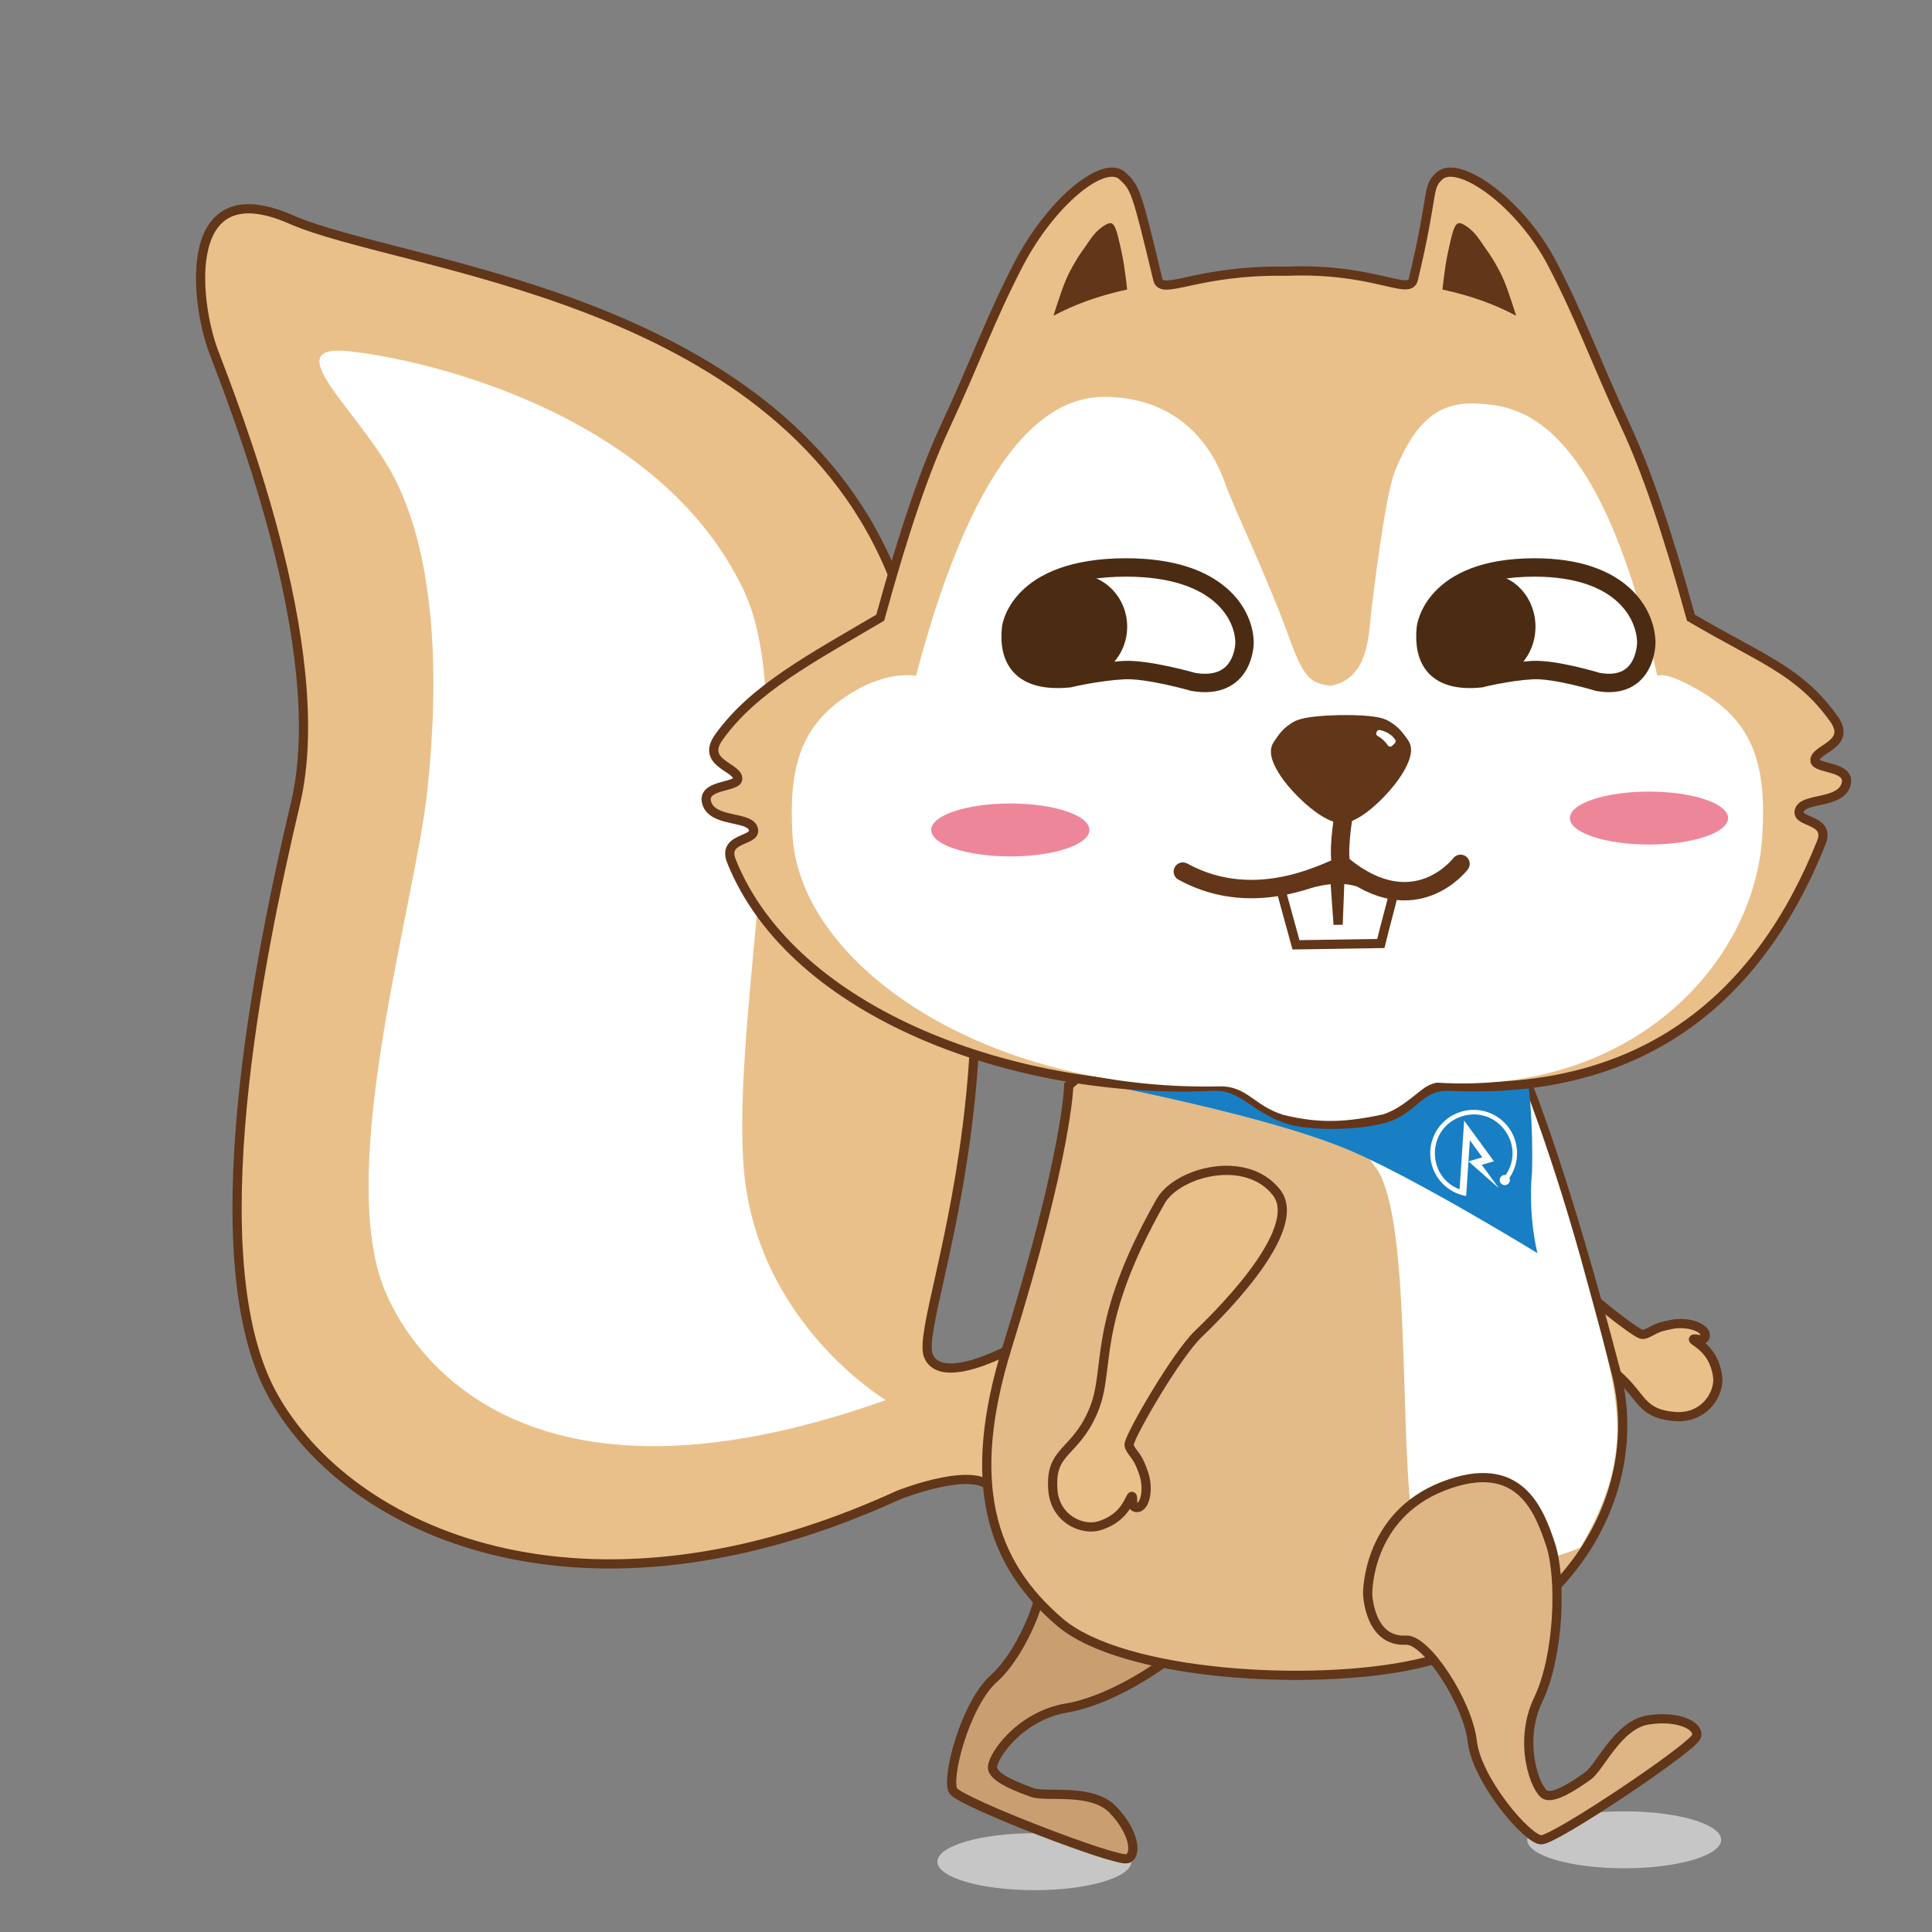 <?xml version="1.0" encoding="utf-8"?>
<!-- Generator: Adobe Illustrator 16.0.0, SVG Export Plug-In . SVG Version: 6.00 Build 0)  -->
<!DOCTYPE svg PUBLIC "-//W3C//DTD SVG 1.1//EN" "http://www.w3.org/Graphics/SVG/1.1/DTD/svg11.dtd">
<svg version="1.1" id="图层_1" xmlns="http://www.w3.org/2000/svg" xmlns:xlink="http://www.w3.org/1999/xlink" x="0px" y="0px"
	 width="210px" height="210px" viewBox="0 0 210 210" enable-background="new 0 0 210 210" xml:space="preserve">
<rect x="0" y="0" width="210" height="210" fill="#808080" stroke="none"/>
<g>
	<ellipse fill="#C7C6C6" cx="112.429" cy="202.357" rx="10.54" ry="3.096"/>
	<path fill="#EAC08A" stroke="#63361A" stroke-miterlimit="10" d="M167.712,135.814c1.981,2.759,9.455,8.734,10.659,9.203
		c0.326,0.127,0.852-0.178,1.275-0.408c0.636-0.346,1.172-0.476,2.02-0.646c1.889-0.378,3.79,0.39,3.688,1.243
		c-0.093,0.777-1.191,0.163-1.286,0.375c-0.094,0.212,2.216,0.928,2.631,4.033c0.249,1.859-1.42,4.58-4.585,4.359
		c-4.431-0.307-3.469-2.916-7.83-5.619s-9.129-0.983-21.442-10.66c-2.889-2.27-3.749-9.981,0.925-12.614
		C158.44,122.447,166.832,134.589,167.712,135.814z"/>
	<path fill="#C99F72" stroke="#613619" stroke-miterlimit="10" d="M112.947,170.182c1.373,1.737-1.695,9.398-4.875,12.223
		c-3.181,2.822-5.291,11.025-4.445,12.269c0.845,1.243,17.736,7.759,18.9,7.358s0.694-3.021-1.591-5.361
		c-2.286-2.34-7.257-1.303-8.694-1.822c-1.437-0.521-4.127-1.5-4.351-2.603s2.84-5.726,8.044-6.593
		c5.205-0.866,12.317-5.551,14.572-8.614c2.254-3.063,5.898-8.213-1.553-13.168c-7.452-4.955-14.272,0-14.272,0
		S110.447,167.014,112.947,170.182z"/>
	<ellipse fill="#C7C6C6" cx="176.544" cy="199.979" rx="10.54" ry="3.096"/>
	<path fill="#EAC08A" stroke="#613619" stroke-miterlimit="10" d="M108.08,162.318c-1.166-3.498-10.399,0.181-10.399,0.181
		c-34.315,15.715-59.815,4.099-68.065-10.901c-8.106-14.738-1.5-47.362,2.5-64.263s-6.935-43.836-8.935-49.224
		c-2-5.388-3.565-19.529,8.435-14.263s52.284,8.002,65.065,37.804c19.489,45.446,2.435,81.196,4.226,85.696
		c1.36,3.422,8.91-0.736,8.91-0.736"/>
	<path fill="#FFFFFF" d="M41.863,140.348c-5.5-13.135,3.242-41.944,4.575-54.304c1.334-12.36,0.925-25.195-3.499-33.965
		c-3.645-7.223-13.179-14.763-4.992-13.897c8.668,0.916,33.918,6.916,42.918,26.039c6.328,13.447-1.473,46.325,0,62.992
		c1.473,16.666,15.416,24.969,15.416,24.969C56.949,166.182,44.691,147.098,41.863,140.348z"/>
	<path fill="#E3BB88" stroke="#613619" stroke-miterlimit="10" d="M118.513,115.973l-2.341,2.004c0,0-0.122,7.342-6.668,28.371
		c-4.596,14.769-1.877,23.5,5.693,29.971c6.868,5.873,27.669,7.041,38.798,4.547c15.697-3.518,25.243-18.018,21.62-31.887
		c-5.565-21.308-9.452-30.771-9.452-30.771L118.513,115.973z"/>
	<path fill="#FFFFFF" d="M172.53,139.348c-3.816-14.222-7.636-23.375-7.636-23.375l-15.446,2.836c0,0-3.834,3.039,0,7.972
		s2.697,26.415,3.927,37.567c1.23,11.153,18.396,3.875,18.396,3.875C178.104,157.389,175.834,151.658,172.53,139.348z"/>
	<path fill="#187FC4" d="M144.414,94.098h-8.734l-23.251,22.347c0,0,24.269,4.188,34.686,8.767c7.365,3.238,20,11,20,11
		s-1.04-3.868-0.592-8.864c0.136-5.442-0.359-9.14-0.359-9.14L144.414,94.098z"/>
	<path fill="#EAC08A" stroke="#63361A" stroke-miterlimit="10" d="M76.844,87.357c0.682,1.978,4.396,1.385,4.979,2.592
		c0.764,1.583-3.41,0.921-2.318,3.649c6.674,16.686,31.145,25.472,52.333,24.472c3.322-0.155,4.42,2.461,8.386,3.66
		c2.097,0.596,6.944,0.748,10.423-0.207c3.162-1.032,3.664-3.609,6.986-3.453c21.188,1,33.657-9.786,40.333-26.472
		c1.091-2.728-3.083-2.066-2.319-3.649c0.583-1.208,4.297-0.614,4.979-2.592c0.729-2.112-3.239-1.739-3.342-2.66
		c-0.146-1.316,4.092-1.705,2.046-4.57c-3.778-5.29-8.024-6.556-15.539-10.99c-2.607-9.526-4.882-16.092-7.056-20.759
		c-3.34-7.168-4.895-11.734-8.024-17.727c-3.483-6.673-10.228-11.407-12.259-9.521c-1.406,1.305-0.534,1.673-2.829,11.239
		c-0.443,1.847-4.241-1.282-13.852-0.888c-9.738-0.166-13.481,2.735-13.924,0.888c-2.296-9.566-2.423-9.934-3.829-11.239
		c-2.031-1.886-7.774,2.848-11.259,9.521c-3.129,5.993-4.684,10.559-8.024,17.727c-2.174,4.666-4.446,11.233-7.056,20.759
		c-7.514,4.434-13.762,7.701-17.539,12.99c-2.046,2.865,2.191,3.254,2.046,4.57C80.082,85.618,76.115,85.245,76.844,87.357z"/>
	<path fill="#613619" d="M156.786,31.471c3.116,0.671,5.707,1.619,8.015,2.853c-0.673-2.094-1.139-3.569-1.771-4.785
		c-0.964-1.85-1.519-2.435-2.237-3.52c-0.718-1.085-1.758-1.744-2.139-1.768c-0.381-0.023-0.646,0.385-1.017,2.062
		C157.364,27.542,157.175,28.096,156.786,31.471z"/>
	<path fill="#613619" d="M122.519,31.471c-3.116,0.671-5.707,1.619-8.015,2.853c0.673-2.094,1.139-3.569,1.771-4.785
		c0.964-1.85,1.519-2.435,2.237-3.52c0.718-1.085,1.758-1.744,2.139-1.768c0.381-0.023,0.646,0.385,1.017,2.062
		C121.94,27.542,122.131,28.096,122.519,31.471z"/>
	<g>
		<path fill="#FFFFFF" d="M86.146,90.88c0.863,14.033,20.93,27.756,46.408,27.205c2.994-0.063,3.725,2.095,6.931,3.095
			c4.174,1.028,7.058,0.745,10.846-0.052c2.875-0.971,4.532-3.534,5.884-3.448c20.981,1.334,34.474-12.766,35.337-26.799
			c0.472-7.667-0.909-12.367-6.786-15.789c-3.69-2.148-4.396-1.656-4.632-1.649c-6.361-28.94-15.618-29.283-19.343-29.556
			c-3.789-0.278-6.716,1.158-9.217,7.461c-0.929,2.34-2.237,12.407-2.586,15.75c-0.248,2.377-0.422,6.723-4.375,7.455
			c-2.044-0.333-2.816-0.581-4.5-5.274c-2.276-6.348-6.04-14.154-6.867-16.532c-2.488-7.153-7.898-9.608-13.219-9.608
			c-5.522,0-13.646,4.427-20.461,30.304c-0.236-0.007-2.941-0.499-6.632,1.649C87.058,78.513,85.678,83.214,86.146,90.88z"/>
	</g>
	<ellipse fill="#EE869A" cx="179.237" cy="88.921" rx="8.599" ry="2.877"/>
	<ellipse fill="#EE869A" cx="109.816" cy="90.212" rx="8.599" ry="2.877"/>
	<path fill="none" stroke="#63361A" stroke-width="2" stroke-linecap="round" stroke-linejoin="round" stroke-miterlimit="10" d="
		M145.868,94.331C145.333,92.819,146,88.92,146,88.92"/>
	<g>
		<path fill="#613619" d="M151.061,78.443c0.583,0.354,0.916,0.668,1.163,0.937s0.409,0.492,0.665,0.842
			c0.257,0.35,0.608,0.828,0.446,1.752c-0.161,0.924-0.837,2.294-2.261,3.933c-1.424,1.64-3.597,3.548-5.191,3.573
			c-1.596,0.025-3.827-1.814-5.303-3.408c-1.475-1.594-2.192-2.942-2.383-3.86s0.146-1.407,0.392-1.765
			c0.244-0.358,0.398-0.586,0.638-0.862s0.562-0.601,1.133-0.973c0.571-0.372,1.391-0.793,5.338-0.886
			C149.645,77.695,150.478,78.09,151.061,78.443z"/>
		<path fill="#FFFFFF" d="M151.315,81.07c-0.136,0.131-0.354,0.108-0.459-0.049c-0.1-0.15-0.24-0.331-0.413-0.499
			c-0.264-0.257-0.526-0.428-0.705-0.528c-0.129-0.073-0.183-0.227-0.132-0.366l0.03-0.083c0.05-0.137,0.188-0.22,0.332-0.195
			c0.256,0.044,0.679,0.163,1.138,0.486c0.256,0.181,0.436,0.402,0.545,0.564c0.082,0.122,0.064,0.285-0.042,0.387L151.315,81.07z"
			/>
	</g>
	<path fill="none" stroke="#613619" stroke-miterlimit="10" d="M139.198,96.622c0.634,2.308,1.036,3.769,1.67,6.077
		c3.074-0.049,6.149-0.097,9.224-0.146c0.562-2.327,0.921-3.472,1.482-5.799c-2.046-0.024-3.89-1.203-5.936-1.173
		c-0.063,1.638-0.127,3.277-0.191,4.915c-0.115-1.636-0.229-3.271-0.345-4.907C143.056,95.625,141.243,96.534,139.198,96.622z"/>
	<path fill="none" stroke="#63361A" stroke-width="2" stroke-linecap="round" stroke-linejoin="round" stroke-miterlimit="10" d="
		M128.569,94.739c8.194,4.504,16.234-0.383,17.422-0.643c7.801,6.359,12.761-0.2,12.761-0.2"/>
	<g>
		<g>
			<g>
				<path fill="#FFFFFF" d="M161.124,125.797c-0.451-0.617-0.904-1.236-1.356-1.854c-0.134,2.02-0.269,4.039-0.402,6.06
					c-2.064-0.36-3.644-2.038-3.879-4.121c-0.234-2.082,0.932-4.069,2.865-4.881c1.933-0.81,4.168-0.25,5.49,1.377
					c1.321,1.626,1.412,3.929,0.223,5.655c0.243,0.523-0.378,1.02-0.835,0.669s-0.136-1.079,0.431-0.979
					c2.242-3.296-0.925-7.572-4.731-6.391c-3.808,1.182-3.994,6.501-0.279,7.947c0.165-2.492,0.331-4.984,0.496-7.477
					c1.079,1.475,2.158,2.949,3.238,4.424c-0.441,0.129-0.883,0.256-1.323,0.385c0.619,0.845,1.237,1.689,1.855,2.535
					c-1.1-0.971-2.2-1.939-3.301-2.91C160.118,126.091,160.622,125.945,161.124,125.797z"/>
			</g>
		</g>
	</g>
	<path fill="#DEB686" stroke="#613619" stroke-miterlimit="10" d="M152.828,178.277c2.211-0.125,6.721,6.789,7.204,11.014
		c0.484,4.225,5.986,10.665,7.489,10.688c1.503,0.021,16.54-10.063,16.881-11.244c0.342-1.183-2.074-2.303-5.302-1.777
		c-3.229,0.527-5.235,5.191-6.487,6.068c-1.252,0.879-3.599,2.519-4.63,2.067c-1.031-0.45-3.054-5.614-0.775-10.372
		c2.279-4.758,2.532-13.271,1.319-16.876c-1.213-3.604-3.334-9.546-11.67-6.294s-8.199,11.682-8.199,11.682
		S148.8,178.506,152.828,178.277z"/>
	<path fill="#EAC08A" stroke="#63361A" stroke-miterlimit="10" d="M130.234,145.012c-2.431,2.373-7.216,10.66-7.498,11.922
		c-0.077,0.342,0.304,0.815,0.595,1.199c0.438,0.576,0.648,1.088,0.943,1.9c0.657,1.809,0.184,3.806-0.675,3.833
		c-0.782,0.024-0.34-1.153-0.564-1.216c-0.223-0.062-0.584,2.33-3.591,3.207c-1.8,0.525-4.741-0.715-4.999-3.877
		c-0.361-4.426,2.362-3.867,4.379-8.586c2.018-4.718-0.4-9.172,7.316-22.801c1.809-3.195,9.304-5.205,12.609-0.98
		C142.057,133.838,131.314,143.959,130.234,145.012z"/>
</g>
<g>
	<path fill="none" stroke="#4B2C13" stroke-width="2" stroke-miterlimit="10" d="M166.785,61.681
		c9.663-0.006,12.158,5.263,12.158,8.197c0,0,0,5.161-5.232,4.25c0,0-4.683-1.432-7.168-1.29c-2.742,0.157-5.593,0.888-5.593,0.888
		c-4.907,0.51-6.306-2.031-5.969-5.462C154.981,68.264,155.671,61.687,166.785,61.681z"/>
	<path fill="#4B2C13" d="M161.741,62.43c2.849,0,5.157,2.548,5.157,5.691s-2.309,5.691-5.157,5.691c-2.848,0-6.504-0.657-6.504-3.8
		S158.894,62.43,161.741,62.43z"/>
</g>
<g>
	<path fill="none" stroke="#4B2C13" stroke-width="2" stroke-miterlimit="10" d="M122.399,61.681
		c10.233-0.006,12.875,5.263,12.875,8.197c0,0,0,5.161-5.541,4.25c0,0-4.959-1.432-7.59-1.29c-2.905,0.157-5.923,0.888-5.923,0.888
		c-5.195,0.51-6.678-2.031-6.32-5.462C109.9,68.264,110.632,61.687,122.399,61.681z"/>
	<path fill="#4B2C13" d="M117.058,62.43c3.016,0,5.461,2.548,5.461,5.691s-2.445,5.691-5.461,5.691c-3.017,0-7.2-1.145-7.2-4.288
		S114.041,62.43,117.058,62.43z"/>
</g>
</svg>
